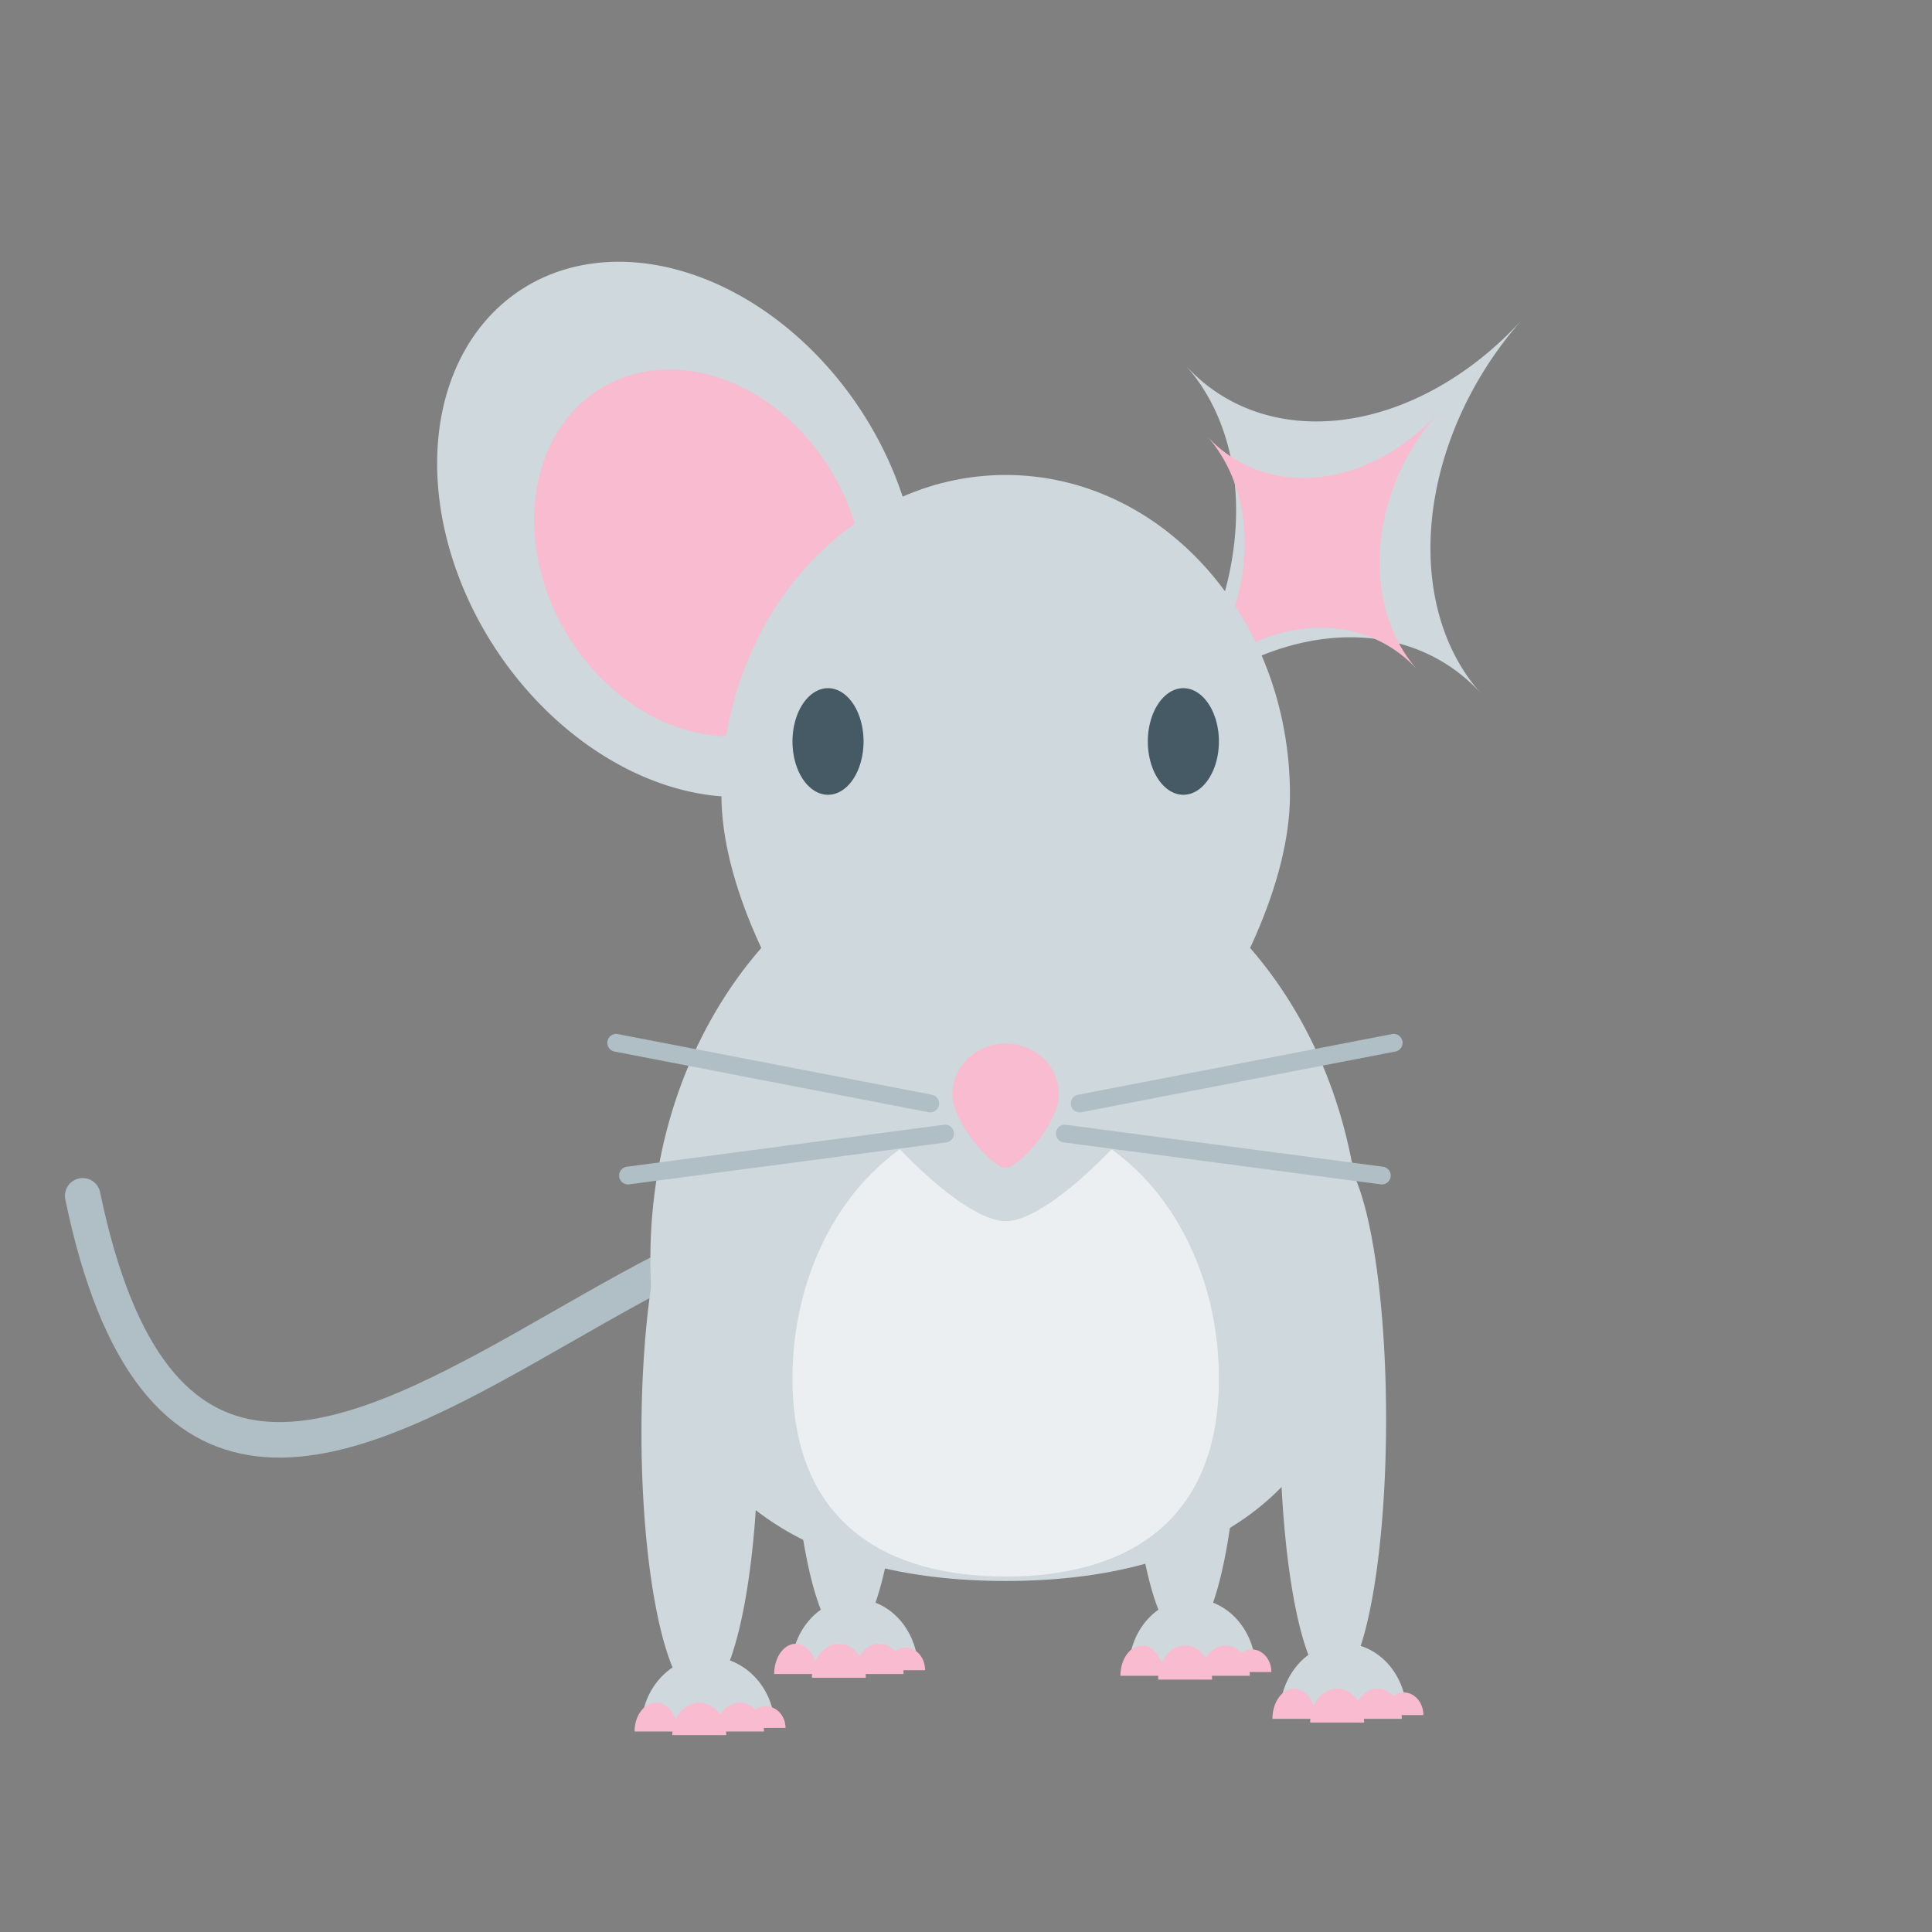 <svg xmlns="http://www.w3.org/2000/svg" width="512" height="512"><rect width="100%" height="100%" fill="#808080" stroke="none"/><g><path d="M302.926 196.272a57.807 75.934 33.44 0 1 89.612-12.44 57.807 75.934 33.44 0 1 11.201-99.523 57.807 75.934 33.44 0 1-89.611 12.44 57.807 75.934 33.44 0 1-11.202 99.523z" fill="#cfd8dc" fill-opacity=".995"/><path d="M314.128 183.832a41.15 50.797 29.883 0 1 61.608-6.22 41.15 50.797 29.883 0 1 5.6-68.423 41.15 50.797 29.883 0 1-61.608 6.22 41.15 50.797 29.883 0 1-5.6 68.423z" fill="#f8bbd0" fill-opacity=".995"/><path d="M230.11 196.272a75.934 57.807 56.56 0 1-89.612-12.44 75.934 57.807 56.56 0 1-11.201-99.523 75.934 57.807 56.56 0 1 89.612 12.44 75.934 57.807 56.56 0 1 11.201 99.523z" fill="#cfd8dc" fill-opacity=".995"/><path d="M218.909 183.832a50.797 41.15 60.117 0 1-61.608-6.22 50.797 41.15 60.117 0 1-5.601-68.423 50.797 41.15 60.117 0 1 61.608 6.22 50.797 41.15 60.117 0 1 5.6 68.423z" fill="#f8bbd0" fill-opacity=".995"/><path d="M263.867 356.517C216.358 231.934 59.074 496.345 21.914 316.905" fill="none" stroke="#b0bec5" stroke-width="9.417" stroke-linecap="round"/><path d="M239.172 364.352a14.746 70.403 0 0 1-14.746 70.403 14.746 70.403 0 0 1-14.746-70.403 14.746 70.403 0 0 1 14.746-70.403 14.746 70.403 0 0 1 14.746 70.403z" fill="#cfd8dc" fill-opacity=".995"/><path d="M209.68 442.52a16.816 18.834 0 0 1 16.816-18.834 16.816 18.834 0 0 1 16.816 18.834h-16.816z" fill="#cfd8dc" fill-opacity=".995"/><path d="M205.165 443.629a5.714 8 0 0 1 5.715-8 5.714 8 0 0 1 5.714 8h-5.714z" fill="#f8bbd0" fill-opacity=".995"/><path d="M215.165 444.629a7.143 9 0 0 1 7.143-9 7.143 9 0 0 1 7.143 9h-7.143z" fill="#f8bbd0" fill-opacity=".995"/><path d="M226.594 443.629a6.429 8 0 0 1 6.428-8 6.429 8 0 0 1 6.429 8h-6.429z" fill="#f8bbd0" fill-opacity=".995"/><path d="M234.808 442.629a5.179 6 0 0 1 5.179-6 5.179 6 0 0 1 5.178 6h-5.178z" fill="#f8bbd0" fill-opacity=".995"/><path d="M360.689 333.785c0 62.82-42.162 85.192-94.17 85.192-52.01 0-94.171-22.373-94.171-85.192 0-62.818 42.161-113.743 94.17-113.743 52.01 0 94.17 50.925 94.17 113.743z" fill="#cfd8dc" fill-opacity=".995"/><path d="M328.635 364.352a14.746 70.403 0 0 1-14.747 70.403 14.746 70.403 0 0 1-14.746-70.403 14.746 70.403 0 0 1 14.746-70.403 14.746 70.403 0 0 1 14.747 70.403z" fill="#cfd8dc" fill-opacity=".995"/><path d="M299.142 442.52a16.816 18.834 0 0 1 16.816-18.834 16.816 18.834 0 0 1 16.816 18.834h-16.816z" fill="#cfd8dc" fill-opacity=".995"/><path d="M323.02 365.334c0 38.635-25.296 52.466-56.502 52.466-31.205 0-56.502-13.83-56.502-52.466 0-38.635 25.297-69.955 56.502-69.955 31.206 0 56.503 31.32 56.503 69.955z" fill="#eceff1" fill-opacity=".995"/><path d="M341.855 210.625c0 46.808-56.503 113.005-75.337 113.005-18.834 0-75.336-66.197-75.336-113.005 0-46.808 33.729-84.753 75.336-84.753s75.337 37.945 75.337 84.753z" fill="#cfd8dc" fill-opacity=".995"/><path d="M280.644 290.028c0 7.447-10.594 19.476-14.126 19.476-3.531 0-14.125-12.03-14.125-19.476 0-7.447 6.324-13.483 14.125-13.483 7.802 0 14.126 6.036 14.126 13.483z" fill="#f8bbd0" fill-opacity=".995"/><path d="M228.85 196.5a9.417 14.126 0 0 1-9.417 14.125 9.417 14.126 0 0 1-9.417-14.125 9.417 14.126 0 0 1 9.417-14.126 9.417 14.126 0 0 1 9.417 14.126zM323.02 196.5a9.417 14.126 0 0 1-9.417 14.125 9.417 14.126 0 0 1-9.417-14.125 9.417 14.126 0 0 1 9.417-14.126 9.417 14.126 0 0 1 9.418 14.126z" fill="#455a64" fill-opacity=".995"/><path d="M367.331 376.123a14.084 70.403 0 0 1-14.083 70.403 14.084 70.403 0 0 1-14.084-70.403 14.084 70.403 0 0 1 14.084-70.403 14.084 70.403 0 0 1 14.083 70.403z" fill="#cfd8dc" fill-opacity=".995"/><path d="M339.164 454.291a16.816 18.834 0 0 1 16.816-18.834 16.816 18.834 0 0 1 16.816 18.834H355.98z" fill="#cfd8dc" fill-opacity=".995"/><path d="M337.211 455.517a5.714 8 0 0 1 5.715-8 5.714 8 0 0 1 5.714 8h-5.714z" fill="#f8bbd0" fill-opacity=".995"/><path d="M347.211 456.516a7.143 9 0 0 1 7.143-9 7.143 9 0 0 1 7.143 9h-7.143z" fill="#f8bbd0" fill-opacity=".995"/><path d="M358.64 455.517a6.429 8 0 0 1 6.429-8 6.429 8 0 0 1 6.428 8h-6.428z" fill="#f8bbd0" fill-opacity=".995"/><path d="M366.854 454.517a5.179 6 0 0 1 5.179-6 5.179 6 0 0 1 5.178 6h-5.178z" fill="#f8bbd0" fill-opacity=".995"/><path d="M200.961 379.654a15.484 70.403 0 0 1-15.484 70.403 15.484 70.403 0 0 1-15.484-70.403 15.484 70.403 0 0 1 15.484-70.403 15.484 70.403 0 0 1 15.484 70.403z" fill="#cfd8dc" fill-opacity=".995"/><path d="M169.993 457.823a17.657 18.834 0 0 1 17.657-18.834 17.657 18.834 0 0 1 17.657 18.834H187.65z" fill="#cfd8dc" fill-opacity=".995"/><path d="M168.17 458.863a5.714 7.619 0 0 1 5.714-7.62 5.714 7.619 0 0 1 5.715 7.62h-5.715z" fill="#f8bbd0" fill-opacity=".995"/><path d="M178.17 459.815a7.143 8.571 0 0 1 7.143-8.571 7.143 8.571 0 0 1 7.143 8.571h-7.143z" fill="#f8bbd0" fill-opacity=".995"/><path d="M189.599 458.863a6.429 7.619 0 0 1 6.428-7.62 6.429 7.619 0 0 1 6.429 7.62h-6.429z" fill="#f8bbd0" fill-opacity=".995"/><path d="M197.813 457.91a5.179 5.714 0 0 1 5.178-5.714 5.179 5.714 0 0 1 5.179 5.714h-5.179z" fill="#f8bbd0" fill-opacity=".995"/><path d="M282.495 298.082l84.022 11.114a2.35 2.35 0 0 1 2.025 2.642 2.35 2.35 0 0 1-2.642 2.025l-84.022-11.113a2.35 2.35 0 0 1-2.025-2.643 2.35 2.35 0 0 1 2.642-2.025zM285.68 290.121l83.215-16.075a2.35 2.35 0 0 1 2.758 1.865 2.35 2.35 0 0 1-1.865 2.758l-83.215 16.075a2.35 2.35 0 0 1-2.758-1.865 2.35 2.35 0 0 1 1.865-2.758zM250.143 298.082l-84.022 11.114a2.35 2.35 0 0 0-2.025 2.642 2.35 2.35 0 0 0 2.642 2.025l84.022-11.113a2.35 2.35 0 0 0 2.025-2.642 2.35 2.35 0 0 0-2.642-2.026zM246.958 290.121l-83.215-16.075a2.35 2.35 0 0 0-2.758 1.865 2.35 2.35 0 0 0 1.865 2.758l83.215 16.075a2.35 2.35 0 0 0 2.758-1.865 2.35 2.35 0 0 0-1.865-2.758z" fill="#b0bec5" fill-opacity=".995"/><path d="M296.926 444.106a5.714 8 0 0 1 5.714-8 5.714 8 0 0 1 5.714 8h-5.714z" fill="#f8bbd0" fill-opacity=".995"/><path d="M306.926 445.106a7.143 9 0 0 1 7.142-9 7.143 9 0 0 1 7.143 9h-7.143z" fill="#f8bbd0" fill-opacity=".995"/><path d="M318.354 444.106a6.429 8 0 0 1 6.429-8 6.429 8 0 0 1 6.428 8h-6.428z" fill="#f8bbd0" fill-opacity=".995"/><path d="M326.568 443.106a5.179 6 0 0 1 5.179-6 5.179 6 0 0 1 5.179 6h-5.179z" fill="#f8bbd0" fill-opacity=".995"/></g></svg>